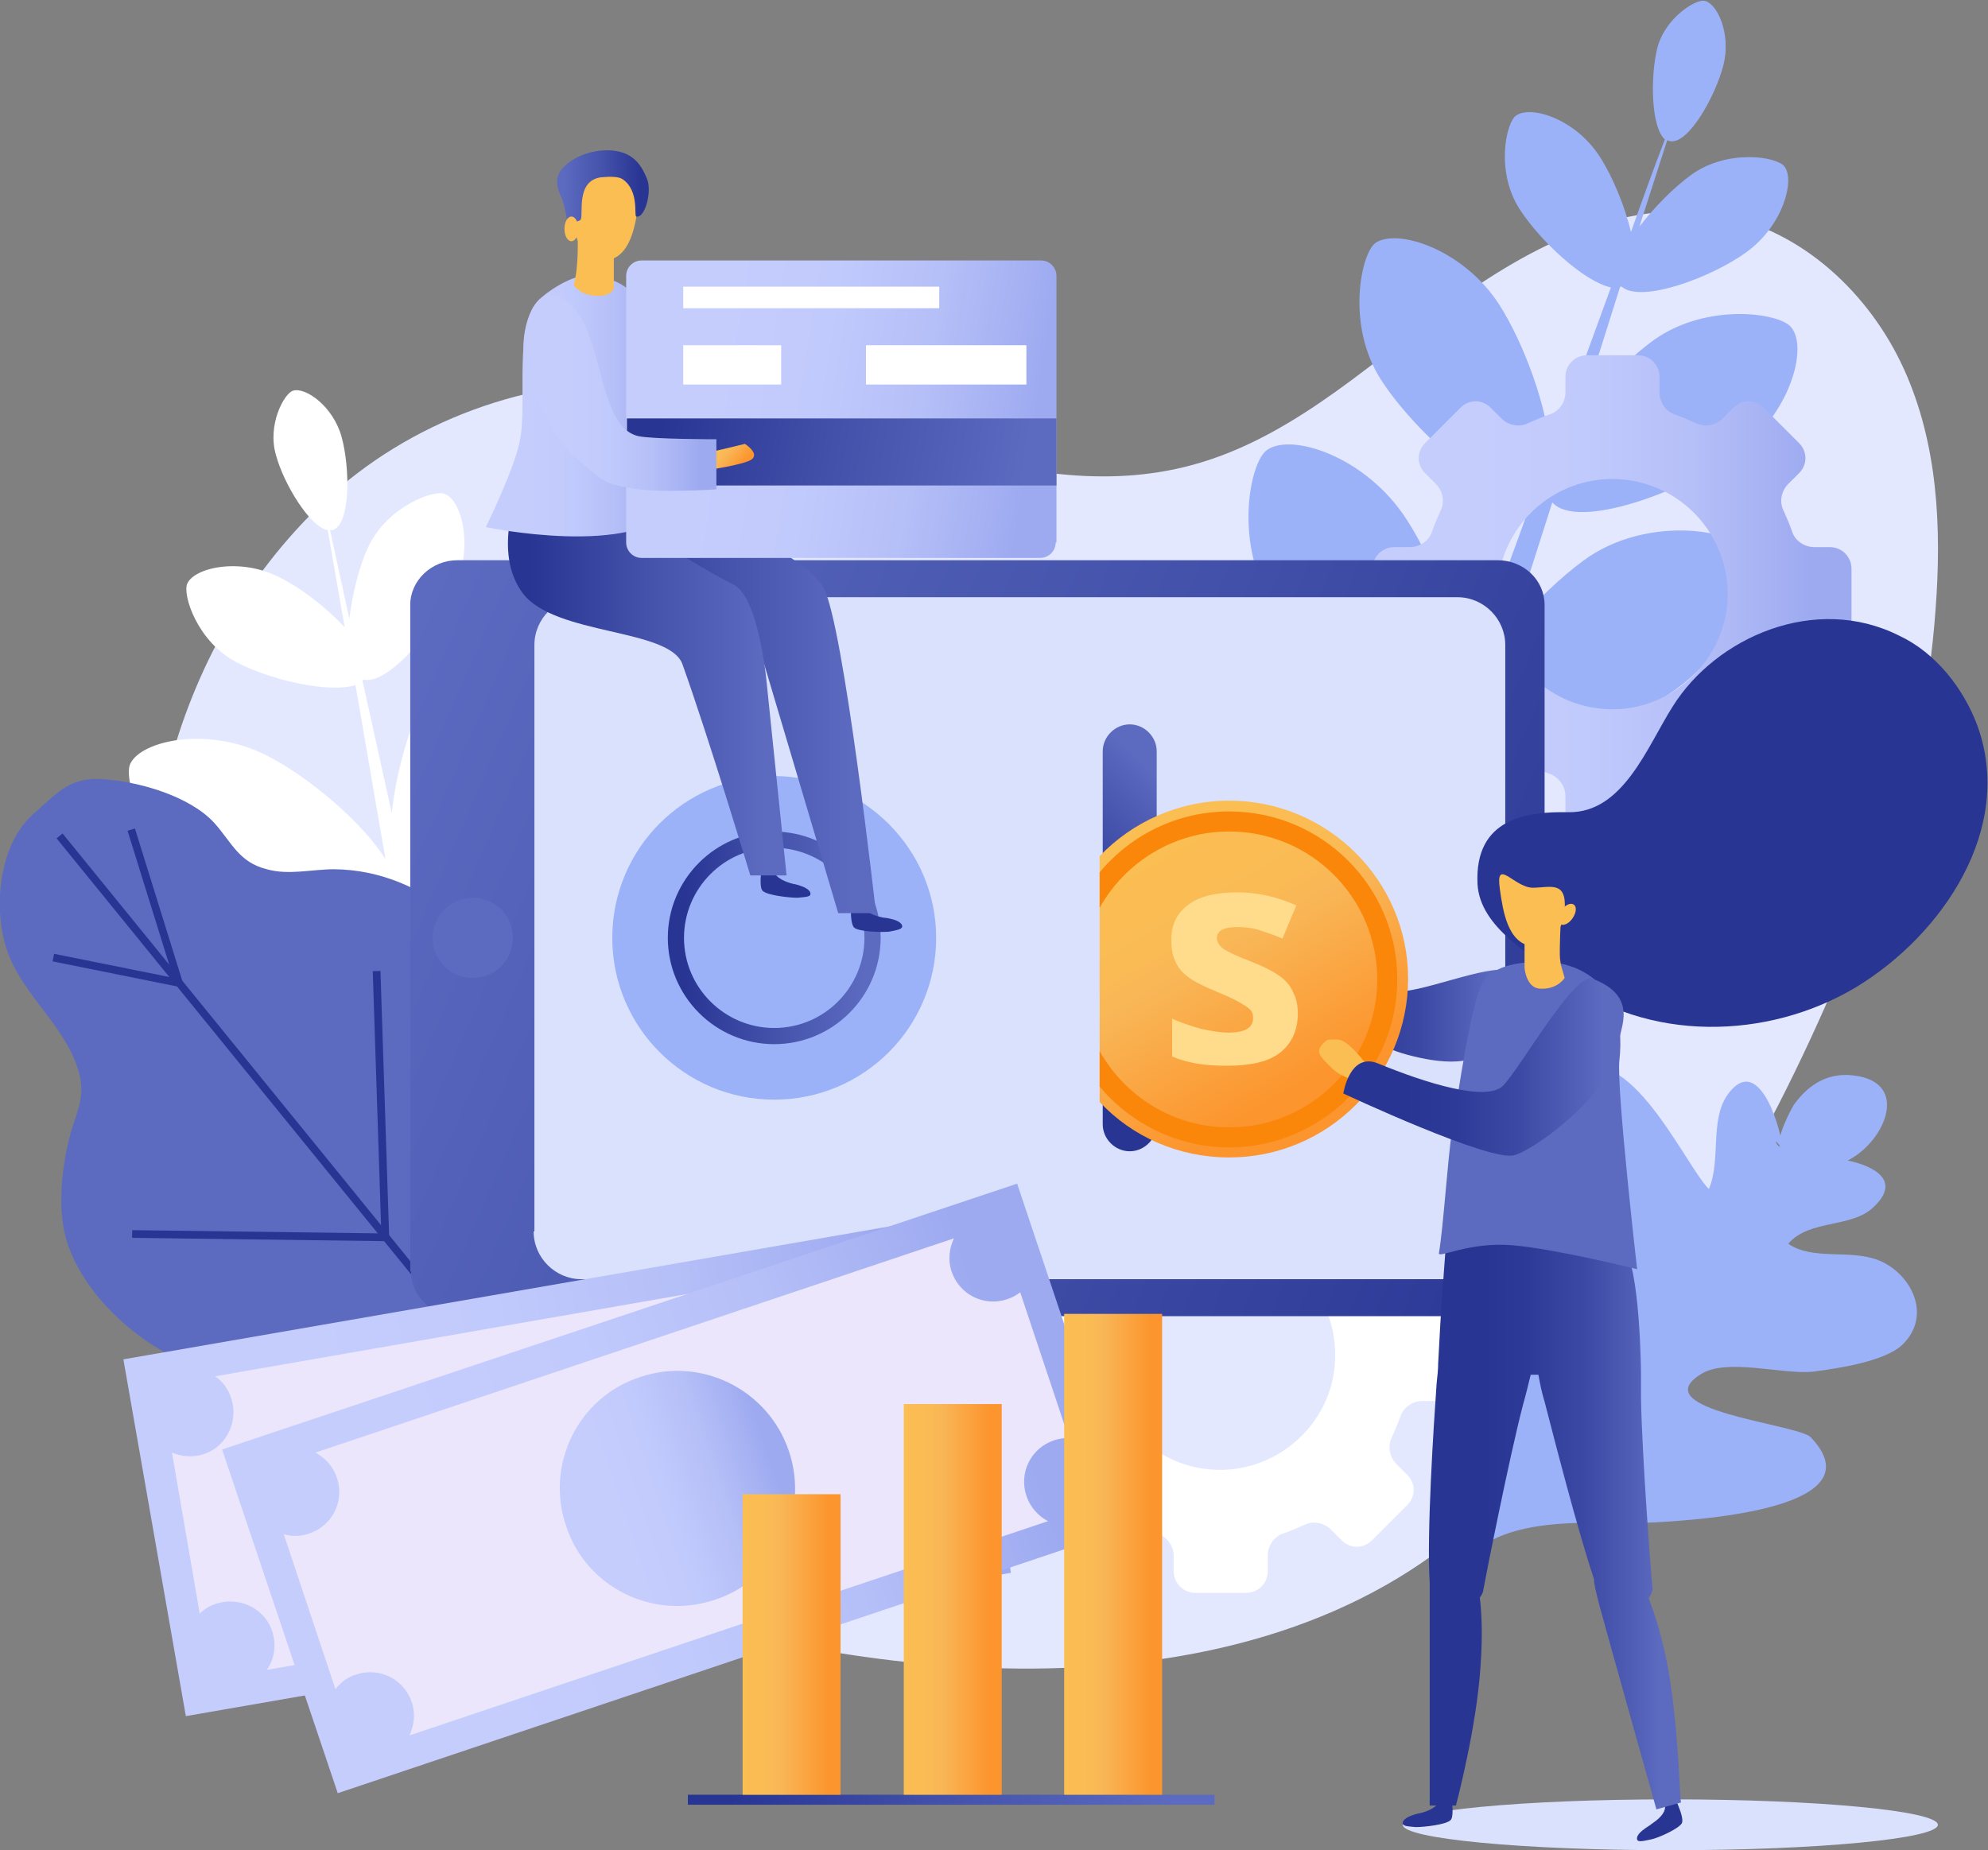<svg width="550" height="512" viewBox="0 0 550 512" fill="none" xmlns="http://www.w3.org/2000/svg">
<rect x="0" y="0" width="550" height="512" fill="#808080" stroke="none"/>
<g clip-path="url(#clip0)">
<path d="M526.746 102.144C517.358 81.459 498.798 63.76 475.97 59.495C448.235 54.377 420.927 69.518 398.739 86.151C376.552 102.784 355.004 122.616 327.696 129.226C278.84 141.168 229.985 108.328 179.422 105.769C146.354 104.277 113.072 116.645 89.604 138.822C2.134 221.774 40.535 386.186 134.833 428.408C210.997 462.527 320.016 479.374 389.779 434.805C456.342 392.37 522.905 262.717 533.573 186.589C534.426 180.618 535.066 174.647 535.493 168.676C537.199 146.072 536.133 122.829 526.746 102.144Z" fill="#E3E8FF"/>
<path d="M129.073 258.879C125.873 266.129 122.886 275.938 121.393 285.748L113.499 249.496C123.526 252.908 143.58 228.598 151.047 212.391C158.514 195.972 153.821 177.419 146.994 174.647C142.3 172.728 123.313 179.978 115.846 196.398C112.432 204.075 109.445 214.95 108.379 224.973L100.272 188.295C100.485 188.295 100.485 188.082 100.698 188.082C107.525 189.574 120.966 173.368 125.873 162.492C130.993 151.19 127.793 138.609 123.099 136.69C119.899 135.41 106.885 140.315 101.765 151.617C99.418 156.735 97.498 164.198 96.645 171.235L91.311 146.712C91.525 146.712 91.738 146.712 91.951 146.712C97.072 145.219 96.858 129.439 94.511 120.91C92.165 112.38 84.484 107.049 81.071 108.115C78.724 108.755 73.817 117.498 76.377 126.027C78.511 133.918 85.764 145.859 90.671 146.712C91.951 153.749 93.445 162.919 95.365 173.581C90.245 168.037 83.204 162.706 77.657 159.933C66.777 154.176 53.976 156.948 51.843 161.426C50.349 164.411 54.616 177.846 65.71 183.39C74.67 188.082 90.885 191.92 98.352 189.574C100.912 204.288 103.685 220.921 106.672 237.768C100.272 227.532 85.338 214.95 74.03 209.193C58.03 200.876 39.255 204.715 36.055 211.325C33.922 215.803 40.109 235.209 56.323 243.525C72.11 251.628 102.832 258.239 108.805 249.496C112.006 268.688 115.419 287.88 118.406 305.153C110.939 293.638 94.298 279.99 81.924 273.379C63.79 263.997 42.456 268.262 38.829 275.938C36.269 281.056 43.522 303.02 61.87 312.403C79.577 321.573 113.712 328.823 121.179 319.653C126.086 348.015 129.713 367.847 129.926 368.06L139.527 364.222L129.926 319.867C141.66 320.08 162.568 294.704 170.462 277.218C178.995 258.452 173.449 237.554 165.768 234.356C159.154 232.01 137.607 240.327 129.073 258.879Z" fill="white"/>
<path d="M438.208 155.029C431.808 159.72 424.341 166.757 418.154 174.434L429.461 139.035C436.501 146.925 466.156 135.837 480.45 125.388C495.171 114.725 500.291 96.386 495.597 90.629C492.611 86.577 472.343 83.592 457.622 94.041C450.795 98.945 442.901 107.049 436.928 115.152L448.235 79.327C448.448 79.327 448.448 79.327 448.662 79.327C453.995 84.018 473.623 76.768 483.223 69.731C493.251 62.481 496.664 49.899 493.677 46.061C491.544 43.289 477.89 41.156 467.863 48.407C463.169 51.818 457.835 57.15 453.569 62.694L461.249 38.81C461.462 38.81 461.676 39.024 461.889 39.024C467.009 40.303 474.69 26.442 476.823 17.913C478.957 9.383 475.116 0.853 471.489 0.213C469.143 -0.213 460.609 4.905 458.475 13.434C456.555 21.324 456.769 35.185 460.609 38.597C458.049 45.208 454.849 53.951 451.222 64.187C449.515 56.936 446.102 48.833 442.688 43.502C436.074 33.053 423.701 29.001 419.434 31.987C416.66 33.906 413.673 47.553 420.5 58.002C426.047 66.532 437.994 77.834 445.675 79.54C440.555 93.614 434.794 109.394 428.821 125.388C428.394 113.233 421.567 94.894 414.74 84.231C404.926 69.091 386.792 63.12 380.605 67.172C376.552 69.944 372.285 89.989 382.098 105.129C391.699 120.057 415.167 140.955 424.554 136.476C417.94 154.815 411.113 173.154 405.14 189.361C404.5 175.713 396.819 155.455 389.139 143.727C378.045 126.454 357.351 119.63 350.524 124.535C345.83 127.733 341.136 150.337 352.23 167.61C362.898 184.243 389.139 207.7 400.019 203.222C390.206 230.091 383.379 249.283 383.379 249.496L393.619 250.775L407.486 207.487C417.727 213.671 448.448 201.729 463.809 190.641C480.45 178.699 486.21 157.801 481.09 151.19C477.89 146.499 454.849 142.874 438.208 155.029Z" fill="#9BB2F9"/>
<path d="M10.027 224.546C0.427 232.223 -1.707 248.43 1.067 259.945C4.267 273.806 16.854 282.122 21.334 295.13C23.895 302.594 21.761 306.219 19.628 313.256C17.067 322.426 15.574 335.22 18.774 344.39C23.468 358.037 36.482 370.192 49.709 376.376C66.137 384.053 86.191 380.215 102.618 388.745C113.926 394.715 119.259 409.856 130.993 414.974C142.94 420.092 167.901 416.466 169.822 400.686C171.955 382.774 154.034 370.832 153.394 353.986C152.967 344.39 157.234 334.154 157.234 324.345C157.448 311.337 155.101 295.77 149.341 283.828C138.247 261.438 118.406 240.753 92.378 240.54C86.404 240.54 79.791 242.246 73.817 240.54C66.137 238.621 64.216 233.289 59.31 227.745C52.483 220.281 38.402 216.23 28.161 215.59C19.628 215.164 16.427 218.789 10.027 224.546C10.667 223.907 11.307 223.48 11.734 223.054L10.027 224.546Z" fill="#5C6BC0"/>
<path d="M17.312 230.65L15.657 231.995L162.299 412.389L163.955 411.044L17.312 230.65Z" fill="#283593"/>
<path d="M36.577 340.412L36.549 342.544L106.519 343.459L106.546 341.327L36.577 340.412Z" fill="#283593"/>
<path d="M105.26 268.681L103.127 268.751L105.529 342.283L107.662 342.214L105.26 268.681Z" fill="#283593"/>
<path d="M14.967 263.941L14.545 266.031L49.263 273.03L49.684 270.939L14.967 263.941Z" fill="#283593"/>
<path d="M37.33 229.257L35.293 229.89L48.459 272.249L50.496 271.616L37.33 229.257Z" fill="#283593"/>
<path d="M113.516 380.265L112.85 382.291L147.309 393.605L147.974 391.579L113.516 380.265Z" fill="#283593"/>
<path d="M136.146 346.408L134.069 346.894L144.142 389.871L146.219 389.384L136.146 346.408Z" fill="#283593"/>
<path d="M403.859 381.708V367.633C403.859 364.435 401.299 361.663 397.886 361.663H393.619C390.845 361.663 388.285 359.957 387.432 357.398C386.792 355.478 385.939 353.559 385.085 351.64C383.805 349.081 384.445 346.096 386.365 344.177L389.352 341.191C391.699 338.845 391.699 335.22 389.352 332.875L379.538 323.065C377.191 320.72 373.565 320.72 371.218 323.065L368.231 326.051C366.311 327.97 363.324 328.61 360.764 327.33C358.844 326.477 356.924 325.624 355.004 324.985C352.444 324.132 350.737 321.573 350.737 318.8V314.536C350.737 311.337 348.177 308.565 344.763 308.565H330.683C327.482 308.565 324.709 311.124 324.709 314.536V318.8C324.709 321.573 323.002 324.132 320.229 324.985C318.309 325.624 316.389 326.477 314.468 327.33C311.908 328.61 308.922 327.97 307.001 326.051L304.015 323.065C301.668 320.72 298.041 320.72 295.694 323.065L285.88 332.875C283.534 335.22 283.534 338.845 285.88 341.191L288.867 344.177C290.787 346.096 291.427 349.081 290.147 351.64C289.294 353.559 288.441 355.478 287.801 357.398C286.947 359.957 284.387 361.663 281.614 361.663H277.347C274.147 361.663 271.373 364.221 271.373 367.633V381.708C271.373 384.906 273.933 387.678 277.347 387.678H281.614C284.387 387.678 286.947 389.384 287.801 391.943C288.441 393.862 289.294 395.782 290.147 397.701C291.427 400.26 290.787 403.245 288.867 405.164L285.88 408.15C283.534 410.496 283.534 414.121 285.88 416.466L295.694 426.276C298.041 428.621 301.668 428.621 304.015 426.276L307.001 423.29C308.922 421.371 311.908 420.731 314.468 422.011C316.389 422.864 318.309 423.717 320.229 424.356C322.789 425.209 324.709 427.768 324.709 430.541V434.805C324.709 438.004 327.269 440.776 330.683 440.776H344.763C347.963 440.776 350.737 438.217 350.737 434.805V430.541C350.737 427.768 352.444 425.209 355.004 424.356C356.924 423.717 358.844 422.864 360.764 422.011C363.324 420.731 366.311 421.371 368.231 423.29L371.218 426.276C373.565 428.621 377.191 428.621 379.538 426.276L389.352 416.466C391.699 414.121 391.699 410.496 389.352 408.15L386.365 405.164C384.445 403.245 383.805 400.26 385.085 397.701C385.939 395.782 386.792 393.862 387.432 391.943C388.285 389.384 390.845 387.678 393.619 387.678H397.886C401.299 387.678 403.859 385.119 403.859 381.708ZM340.07 406.657C320.442 408.15 304.228 391.943 305.721 372.325C307.001 356.758 319.375 344.39 334.949 343.11C354.577 341.618 370.791 357.824 369.298 377.443C368.231 392.796 355.644 405.378 340.07 406.657Z" fill="white"/>
<path d="M512.238 171.449V157.374C512.238 154.176 509.678 151.404 506.264 151.404H501.998C499.224 151.404 496.664 149.698 495.811 147.139C495.171 145.219 494.317 143.3 493.464 141.381C492.184 138.822 492.824 135.837 494.744 133.917L497.731 130.932C500.078 128.586 500.078 124.961 497.731 122.616L487.917 112.806C485.57 110.461 481.943 110.461 479.597 112.806L476.61 115.792C474.69 117.711 471.703 118.351 469.143 117.071C467.223 116.218 465.303 115.365 463.382 114.725C460.822 113.873 459.116 111.314 459.116 108.541V104.277C459.116 101.078 456.555 98.306 453.142 98.306H439.061C435.861 98.306 433.088 100.865 433.088 104.277V108.541C433.088 111.314 431.381 113.873 428.607 114.725C426.687 115.365 424.767 116.218 422.847 117.071C420.287 118.351 417.3 117.711 415.38 115.792L412.393 112.806C410.047 110.461 406.42 110.461 404.073 112.806L394.259 122.616C391.912 124.961 391.912 128.586 394.259 130.932L397.246 133.917C399.166 135.837 399.806 138.822 398.526 141.381C397.673 143.3 396.819 145.219 396.179 147.139C395.326 149.698 392.766 151.404 389.992 151.404H385.725C382.525 151.404 379.752 153.962 379.752 157.374V171.449C379.752 174.647 382.312 177.419 385.725 177.419H389.992C392.766 177.419 395.326 179.125 396.179 181.684C396.819 183.603 397.673 185.523 398.526 187.442C399.806 190.001 399.166 192.986 397.246 194.905L394.259 197.891C391.912 200.237 391.912 203.862 394.259 206.207L404.073 216.017C406.42 218.362 410.047 218.362 412.393 216.017L415.38 213.031C417.3 211.112 420.287 210.472 422.847 211.752C424.767 212.605 426.687 213.458 428.607 214.097C431.168 214.95 433.088 217.509 433.088 220.281V224.546C433.088 227.745 435.648 230.517 439.061 230.517H453.142C456.342 230.517 459.116 227.958 459.116 224.546V220.281C459.116 217.509 460.822 214.95 463.382 214.097C465.303 213.458 467.223 212.605 469.143 211.752C471.703 210.472 474.69 211.112 476.61 213.031L479.597 216.017C481.943 218.362 485.57 218.362 487.917 216.017L497.731 206.207C500.078 203.862 500.078 200.237 497.731 197.891L494.744 194.905C492.824 192.986 492.184 190.001 493.464 187.442C494.317 185.523 495.171 183.603 495.811 181.684C496.664 179.125 499.224 177.419 501.998 177.419H506.264C509.678 177.206 512.238 174.647 512.238 171.449ZM448.662 196.185C429.034 197.678 412.82 181.471 414.313 161.853C415.593 146.286 427.967 133.917 443.541 132.638C463.169 131.145 479.383 147.352 477.89 166.97C476.61 182.324 464.022 194.905 448.662 196.185Z" fill="url(#paint0_linear)"/>
<path d="M493.251 317.948C492.184 309.844 485.997 291.505 477.89 303.02C472.983 310.057 476.183 321.146 472.77 329.036C465.943 322.212 448.662 282.762 433.088 299.182C423.061 309.631 438.421 338.419 443.328 349.508C439.915 345.243 431.808 340.338 427.541 346.096C423.701 351.427 430.528 363.795 432.448 369.126C423.914 365.501 418.154 356.545 408.98 362.942C401.726 368.06 401.726 378.296 402.579 385.972C403.646 394.289 406.42 401.966 406.633 410.282C406.633 419.878 403.22 427.555 401.939 436.938C411.967 416.893 442.048 422.437 459.969 421.158C469.569 420.518 519.919 417.533 500.931 397.701C497.304 394.076 454.422 390.237 470.636 380.215C477.89 375.737 493.037 380.428 501.571 379.575C508.185 378.722 521.412 376.803 526.319 372.112C534.853 363.795 528.452 352.067 519.492 348.655C511.598 345.669 501.571 348.868 494.744 344.177C500.504 337.353 512.452 339.912 518.425 333.941C526.106 326.691 518.425 322.639 511.172 321.146C521.839 315.815 529.092 298.329 511.172 297.476C504.771 297.263 499.864 300.675 496.237 305.793C493.891 309.844 490.477 317.734 493.251 317.948C492.397 317.521 491.331 316.668 491.331 315.815L493.251 317.948Z" fill="#9BB2F9"/>
<path d="M113.712 351.853C113.712 358.677 119.472 364.222 126.726 364.222H414.313C421.354 364.222 427.327 358.677 427.327 351.853V167.397C427.327 160.573 421.567 155.029 414.313 155.029H126.513C119.472 155.029 113.499 160.573 113.499 167.397V351.853H113.712Z" fill="url(#paint1_linear)"/>
<path d="M147.634 340.765C147.634 348.015 153.607 353.986 160.861 353.986H403.22C410.473 353.986 416.447 348.015 416.447 340.765V178.486C416.447 171.235 410.473 165.264 403.22 165.264H161.074C153.821 165.264 147.847 171.235 147.847 178.486V340.765H147.634Z" fill="#D9E1FC"/>
<path d="M119.686 259.519C119.686 265.703 124.593 270.607 130.78 270.607C136.967 270.607 141.873 265.703 141.873 259.519C141.873 253.334 136.967 248.43 130.78 248.43C124.593 248.43 119.686 253.548 119.686 259.519Z" fill="#5C6BC0"/>
<path d="M320.015 311.124C320.015 315.175 316.602 318.587 312.548 318.587C308.495 318.587 305.081 315.175 305.081 311.124V207.913C305.081 203.862 308.495 200.45 312.548 200.45C316.602 200.45 320.015 203.862 320.015 207.913V311.124Z" fill="url(#paint2_linear)"/>
<path d="M258.999 259.519C258.999 284.255 238.945 304.3 214.197 304.3C189.449 304.3 169.395 284.255 169.395 259.519C169.395 234.782 189.449 214.737 214.197 214.737C238.945 214.95 258.999 234.995 258.999 259.519Z" fill="#9BB2F9"/>
<path d="M243.638 259.518C243.638 275.725 230.411 288.946 214.197 288.946C197.983 288.946 184.756 275.725 184.756 259.518C184.756 243.312 197.983 230.091 214.197 230.091C230.411 230.304 243.638 243.312 243.638 259.518Z" fill="url(#paint3_linear)"/>
<path d="M239.158 259.519C239.158 273.166 228.064 284.468 214.197 284.468C200.543 284.468 189.236 273.379 189.236 259.519C189.236 245.871 200.33 234.569 214.197 234.569C228.064 234.782 239.158 245.871 239.158 259.519Z" fill="#9BB2F9"/>
<path d="M215.264 217.509H212.917V227.319H215.264V217.509Z" fill="#9BB2F9"/>
<path d="M227.287 219.66L222.803 228.386L224.891 229.457L229.375 220.732L227.287 219.66Z" fill="#9BB2F9"/>
<path d="M238.245 225.819L231.625 233.061L233.358 234.643L239.978 227.401L238.245 225.819Z" fill="#9BB2F9"/>
<path d="M240.438 241.18L238.945 239.047L246.838 233.29L248.332 235.209L240.438 241.18Z" fill="#9BB2F9"/>
<path d="M252.303 242.89L243.351 246.909L244.312 249.049L253.264 245.029L252.303 242.89Z" fill="#9BB2F9"/>
<path d="M246.625 257.386V255.04L256.439 254.614V256.96L246.625 257.386Z" fill="#9BB2F9"/>
<path d="M247.079 262.838L246.625 265.139L256.253 267.036L256.707 264.735L247.079 262.838Z" fill="#9BB2F9"/>
<path d="M230.044 288.546L227.936 289.577L232.25 298.388L234.358 297.357L230.044 288.546Z" fill="#9BB2F9"/>
<path d="M218.498 292.004L218.32 301.811L220.666 301.853L220.844 292.046L218.498 292.004Z" fill="#9BB2F9"/>
<path d="M208.741 291.075L205.998 300.494L208.251 301.149L210.994 291.73L208.741 291.075Z" fill="#9BB2F9"/>
<path d="M199.435 288.215L195.015 296.973L197.111 298.03L201.53 289.271L199.435 288.215Z" fill="#9BB2F9"/>
<path d="M192.555 282.779L186.295 290.333L188.102 291.83L194.362 284.275L192.555 282.779Z" fill="#9BB2F9"/>
<path d="M186.676 276.365L187.742 278.497L179.209 283.189L177.928 281.056L186.676 276.365Z" fill="#9BB2F9"/>
<path d="M183.433 269.372L173.95 271.896L174.554 274.162L184.037 271.638L183.433 269.372Z" fill="#9BB2F9"/>
<path d="M279.694 435.232L51.416 474.895L34.135 376.163L262.626 336.5L279.694 435.232Z" fill="url(#paint4_linear)"/>
<path d="M255.159 367.633C248.545 368.7 242.145 364.435 241.078 357.824C240.438 354.626 241.292 351.427 242.999 348.868L59.523 380.855C62.083 382.561 63.79 385.333 64.43 388.745C65.497 395.355 61.23 401.753 54.616 402.819C52.056 403.245 49.709 402.819 47.576 401.966L55.256 446.534C56.963 444.828 59.096 443.762 61.656 443.335C68.27 442.269 74.67 446.534 75.737 453.144C76.377 456.343 75.524 459.755 73.817 462.101L257.293 430.114C254.732 428.408 253.026 425.636 252.386 422.224C251.319 415.613 255.586 409.216 262.199 408.15C263.693 407.937 264.973 407.937 266.253 408.15L258.999 366.354C257.719 366.994 256.439 367.42 255.159 367.633Z" fill="#EBE6FC"/>
<path d="M189.023 400.046C192.009 417.746 180.275 434.592 162.568 437.791C144.86 440.776 128.006 429.048 124.806 411.348C121.819 393.649 133.553 376.803 151.261 373.604C169.182 370.405 186.036 382.347 189.023 400.046Z" fill="url(#paint5_linear)"/>
<path d="M313.189 422.437L93.445 496.22L61.443 401.113L281.4 327.543L313.189 422.437Z" fill="url(#paint6_linear)"/>
<path d="M278.627 359.53C272.227 361.663 265.4 358.251 263.266 351.853C262.2 348.655 262.626 345.456 263.906 342.684L87.258 401.966C90.031 403.459 92.165 405.804 93.231 409.003C95.365 415.4 91.951 422.224 85.551 424.356C83.204 425.209 80.644 425.209 78.511 424.57L92.805 467.432C94.298 465.513 96.218 464.02 98.565 463.38C104.965 461.248 111.792 464.66 113.926 471.057C114.992 474.256 114.566 477.454 113.286 480.227L289.934 420.945C287.161 419.452 285.027 417.106 283.961 413.908C281.827 407.51 285.241 400.686 291.641 398.554C292.921 398.127 294.414 397.914 295.695 397.914L282.254 357.611C281.187 358.464 279.907 359.104 278.627 359.53Z" fill="#EBE6FC"/>
<path d="M218.251 401.539C224.011 418.599 214.837 437.151 197.77 442.696C180.702 448.453 162.141 439.284 156.594 422.224C150.834 405.164 160.008 386.612 177.075 381.068C193.93 375.31 212.49 384.48 218.251 401.539Z" fill="url(#paint7_linear)"/>
<path d="M336.016 496.646H190.302V499.419H336.016V496.646Z" fill="url(#paint8_linear)"/>
<path d="M232.545 413.481H205.45V496.646H232.545V413.481Z" fill="url(#paint9_linear)"/>
<path d="M277.133 388.531H250.039V496.646H277.133V388.531Z" fill="url(#paint10_linear)"/>
<path d="M321.509 363.582H294.414V496.646H321.509V363.582Z" fill="url(#paint11_linear)"/>
<path d="M210.997 237.981C210.997 237.981 209.717 245.444 210.997 246.511C212.277 247.79 218.464 248.43 220.597 248.43C222.731 248.217 224.224 248.217 224.224 247.364C224.224 245.018 216.971 244.165 219.531 244.591C221.451 245.018 214.41 243.952 213.984 240.753C213.77 238.194 213.13 237.981 213.13 237.981H210.997Z" fill="#283593"/>
<path d="M235.531 248.217C235.531 248.217 234.891 255.68 236.385 256.746C237.665 257.813 243.852 258.026 245.985 257.813C248.119 257.386 249.612 257.173 249.612 256.32C249.399 253.974 242.145 253.761 244.705 253.974C246.625 254.187 239.585 253.761 238.945 250.562C238.305 248.003 237.878 247.79 237.878 247.79L235.531 248.217Z" fill="#283593"/>
<path d="M242.358 252.695H231.905L208.65 174.434C208.65 174.434 199.69 168.89 196.276 168.463C146.354 162.279 159.368 139.249 159.368 139.249L187.742 138.609C187.742 138.609 222.517 152.683 227.851 162.706C233.398 172.515 242.358 252.695 242.358 252.695Z" fill="url(#paint12_linear)"/>
<path d="M217.611 242.246L212.064 188.508C212.064 188.508 209.93 164.838 202.677 161.639C195.423 158.227 167.901 140.954 167.901 140.954L143.794 134.77C143.794 134.77 135.9 152.47 144.647 164.198C153.607 175.927 185.182 173.794 188.809 183.817C196.063 204.075 207.583 242.246 207.583 242.246H217.611Z" fill="url(#paint13_linear)"/>
<path d="M134.406 145.859C134.406 145.859 142.94 128.586 144.007 120.91C145.714 110.461 142.3 90.629 148.701 83.379C151.047 80.82 157.874 76.342 161.928 76.342C174.088 76.342 177.929 83.805 178.782 89.563C181.342 107.049 190.089 136.05 187.102 139.888C175.795 154.602 134.406 145.859 134.406 145.859Z" fill="url(#paint14_linear)"/>
<path d="M158.728 78.9C160.221 73.569 159.794 65.04 159.794 65.04L169.821 68.025C169.821 68.025 169.821 74.422 169.821 76.555C169.821 78.261 169.821 79.753 169.821 79.753C169.821 79.753 169.395 81.886 165.341 81.886C160.648 81.886 158.728 78.9 158.728 78.9Z" fill="#FBBE52"/>
<path d="M176.649 56.297C175.795 62.267 174.515 71.224 167.688 72.077C163.421 72.716 159.154 68.025 158.728 62.054C158.088 53.738 162.781 45.421 167.688 45.421C172.595 45.421 177.929 47.553 176.649 56.297Z" fill="#FBBE52"/>
<path d="M160.648 60.775C161.501 59.495 159.154 49.899 166.408 49.046C168.968 48.833 171.315 48.833 172.382 49.686C176.862 52.885 175.368 59.708 176.008 59.922C178.355 60.561 180.489 53.098 178.995 49.473C177.502 45.847 175.155 41.583 167.901 41.583C164.275 41.583 158.941 42.862 155.527 46.7C152.541 49.899 155.314 54.591 155.314 54.591C156.381 57.15 157.021 61.841 157.021 61.841C157.021 61.841 160.221 61.414 160.648 60.775Z" fill="url(#paint15_linear)"/>
<path d="M156.167 63.334C156.167 65.253 157.021 66.746 158.088 66.746C159.154 66.746 160.008 65.253 160.008 63.334C160.008 61.414 159.154 59.922 158.088 59.922C157.021 59.922 156.167 61.414 156.167 63.334Z" fill="#FBBE52"/>
<path d="M292.067 150.124C292.067 152.47 290.147 154.389 287.8 154.389H177.502C175.155 154.389 173.235 152.47 173.235 150.124V76.341C173.235 73.996 175.155 72.077 177.502 72.077H288.014C290.361 72.077 292.281 73.996 292.281 76.341V150.124H292.067Z" fill="url(#paint16_linear)"/>
<path d="M292.281 115.792H173.448V134.344H292.281V115.792Z" fill="url(#paint17_linear)"/>
<path d="M259.852 79.327H189.022V85.298H259.852V79.327Z" fill="white"/>
<path d="M216.117 95.534H189.022V106.409H216.117V95.534Z" fill="white"/>
<path d="M283.96 95.534H239.585V106.409H283.96V95.534Z" fill="white"/>
<path d="M195.636 130.079C195.636 130.079 193.289 125.601 197.129 124.961C200.97 124.108 206.09 122.829 206.09 122.829C206.09 122.829 210.143 125.388 208.01 127.094C206.09 128.586 195.636 130.079 195.636 130.079Z" fill="url(#paint18_linear)"/>
<path d="M144.86 97.026C145.287 103.85 151.261 119.204 159.154 126.454C167.048 133.704 167.688 133.918 175.155 135.197C182.622 136.476 198.196 135.41 198.196 135.41V121.549C198.196 121.549 180.489 121.549 176.649 120.696C164.061 117.924 167.688 87.004 154.461 82.099C147.847 79.327 144.434 90.202 144.86 97.026Z" fill="url(#paint19_linear)"/>
<path d="M536.133 504.963C536.133 508.801 503.065 512 462.103 512C421.141 512 388.073 508.801 388.073 504.963C388.073 501.124 421.141 497.926 462.103 497.926C503.065 497.926 536.133 501.124 536.133 504.963Z" fill="#D9E1FC"/>
<path d="M413.46 287.667C409.62 295.983 397.673 294.064 389.566 291.932C381.459 289.799 373.992 285.108 369.725 279.99C365.458 274.872 352.871 259.732 352.871 259.732L359.698 250.989C359.698 250.989 377.192 272.313 385.726 274.232C391.486 275.512 411.967 266.556 417.3 268.688C419.647 269.754 416.02 282.122 413.46 287.667Z" fill="url(#paint20_linear)"/>
<path d="M340.07 221.561C325.989 221.561 313.189 227.532 304.228 236.915V304.939C313.189 314.535 325.989 320.293 340.07 320.293C367.378 320.293 389.566 298.116 389.566 270.82C389.566 243.738 367.378 221.561 340.07 221.561Z" fill="url(#paint21_linear)"/>
<path d="M340.07 224.546C325.563 224.546 312.762 231.157 304.228 241.393V251.202C311.269 238.62 324.709 230.091 340.07 230.091C362.684 230.091 381.032 248.43 381.032 271.034C381.032 293.637 362.684 311.976 340.07 311.976C324.709 311.976 311.269 303.447 304.228 290.865V300.675C312.762 310.91 325.776 317.521 340.07 317.521C365.671 317.521 386.579 296.623 386.579 271.034C386.579 245.444 365.885 224.546 340.07 224.546Z" fill="#FA870A"/>
<path d="M359.058 280.416C359.058 285.108 357.351 288.733 354.151 291.292C350.951 293.851 345.83 294.917 339.43 294.917C336.017 294.917 333.243 294.704 330.896 294.277C328.55 293.851 326.203 293.211 324.283 292.358V281.909C326.629 282.975 329.19 283.828 332.176 284.681C335.163 285.321 337.723 285.747 339.857 285.747C344.337 285.747 346.684 284.468 346.684 281.696C346.684 280.63 346.47 279.99 345.83 279.35C345.19 278.71 344.124 278.071 342.63 277.218C341.137 276.365 339.217 275.512 336.657 274.446C333.03 272.953 330.47 271.673 328.763 270.394C327.056 269.114 325.776 267.622 325.136 265.916C324.283 264.21 324.069 262.291 324.069 259.945C324.069 255.893 325.563 252.695 328.763 250.349C331.963 248.003 336.443 246.937 342.417 246.937C347.964 246.937 353.511 248.216 358.631 250.562L354.791 259.732C352.444 258.665 350.311 258.026 348.391 257.386C346.47 256.746 344.337 256.533 342.204 256.533C338.577 256.533 336.657 257.599 336.657 259.518C336.657 260.585 337.297 261.651 338.363 262.504C339.643 263.357 342.204 264.636 346.257 266.129C349.884 267.622 352.444 268.901 354.151 270.181C355.858 271.46 357.138 272.953 357.778 274.659C358.631 276.151 359.058 278.284 359.058 280.416Z" fill="#FFDC8C"/>
<path d="M462.743 496.22C462.743 496.22 466.156 502.83 465.303 504.536C464.45 506.029 458.903 508.588 456.769 509.014C454.636 509.441 453.142 509.867 452.929 509.014C452.289 506.882 458.903 503.897 456.556 504.963C454.849 505.816 461.249 502.83 460.609 499.632C460.183 497.073 460.609 496.859 460.609 496.859L462.743 496.22Z" fill="#283593"/>
<path d="M401.3 495.154C401.3 495.154 402.58 502.617 401.3 503.683C400.02 504.963 393.833 505.603 391.699 505.603C389.566 505.389 388.073 505.389 388.073 504.536C388.073 502.191 395.326 501.338 392.766 501.764C390.846 502.191 397.886 501.124 398.313 497.926C398.526 495.367 399.166 495.154 399.166 495.154H401.3Z" fill="#283593"/>
<path d="M461.036 459.328C459.329 451.012 457.409 445.681 456.129 442.269C456.769 441.416 457.196 440.35 457.196 439.497C456.769 435.872 454.209 401.752 453.996 386.612C453.996 384.266 453.996 381.921 453.996 379.788C453.996 379.788 453.782 350.147 449.089 345.243C448.235 344.176 445.675 343.323 442.262 342.684C440.768 341.191 439.702 340.338 439.702 340.338C439.702 340.338 438.422 340.978 436.501 341.831C421.994 339.912 400.446 339.272 400.446 339.272C400.446 339.272 399.593 349.294 398.953 359.53C398.526 364.435 398.313 369.766 397.886 377.229C397.886 378.935 397.673 380.855 397.46 382.774C396.606 394.929 394.686 424.356 395.539 438.004C395.539 438.857 395.539 439.923 395.539 440.989C395.539 449.093 395.539 499.632 395.539 499.632H402.793C402.793 499.632 408.553 478.094 409.62 460.821C410.26 451.652 409.833 445.681 409.407 442.056C409.833 441.629 410.047 440.989 410.26 440.563C410.9 436.938 417.514 403.458 421.354 388.745C422.207 385.759 422.847 382.987 423.487 380.428C424.128 380.428 424.981 380.428 425.621 380.428C426.048 382.774 426.474 385.119 427.328 387.892C430.101 398.554 436.288 422.864 440.982 436.938C440.982 438.43 441.622 440.776 442.475 444.188C444.609 452.078 458.263 500.698 458.263 500.698L465.09 498.779C464.663 498.352 464.449 476.175 461.036 459.328Z" fill="url(#paint22_linear)"/>
<path d="M462.743 195.545C455.703 206.634 449.089 224.973 433.941 224.76C422.634 224.546 407.914 226.252 408.767 244.591C409.407 256.746 423.914 264.423 432.235 270.82C455.703 288.52 488.984 287.88 513.519 273.166C537.413 258.665 557.467 229.238 547.014 200.663C543.173 190.427 535.493 180.618 525.466 175.927C502.211 164.198 474.69 176.353 462.743 195.545Z" fill="#283593"/>
<path d="M401.726 312.83C403.433 302.594 407.06 276.791 410.26 271.887C413.033 267.622 418.794 266.129 427.114 266.129C434.155 266.129 450.582 270.181 448.022 293.424C447.169 301.101 452.929 351.214 452.929 351.214C452.929 351.214 430.741 345.669 418.58 344.603C406.42 343.537 397.673 348.441 398.099 346.735C399.379 339.059 400.446 321.359 401.726 312.83Z" fill="#5C6BC0"/>
<path d="M432.874 270.607C431.381 265.276 432.021 268.048 431.594 265.276C431.381 262.93 431.808 254.614 431.808 254.614L421.781 257.599C421.781 257.599 421.781 263.997 421.781 266.129C421.781 267.835 421.781 267.835 421.781 267.835C421.781 267.835 422.207 273.593 426.261 273.593C430.954 273.806 432.874 270.607 432.874 270.607Z" fill="#FBBE52"/>
<path d="M414.954 246.084C415.807 252.055 417.087 261.011 423.914 261.864C428.181 262.504 432.448 257.813 432.875 251.842C433.515 243.525 428.821 245.658 423.914 245.658C418.794 245.444 413.674 237.128 414.954 246.084Z" fill="#FBBE52"/>
<path d="M435.008 254.187C433.941 255.68 432.448 256.32 431.594 255.68C430.741 255.04 430.954 253.334 432.021 251.842C433.088 250.349 434.581 249.709 435.435 250.349C436.288 250.989 436.075 252.695 435.008 254.187Z" fill="#FBBE52"/>
<path d="M376.339 299.395C376.339 299.395 371.005 298.329 368.231 295.343C365.245 292.358 363.751 291.079 366.098 288.733C367.165 287.667 367.165 287.667 368.871 287.667C370.578 287.667 372.072 286.814 378.685 295.343L376.339 299.395Z" fill="#FBBE52"/>
<path d="M371.645 302.594C371.645 302.594 373.352 291.079 381.245 294.277C394.686 299.822 411.327 304.939 415.807 300.461C420.501 295.77 435.648 268.901 440.555 270.82C453.569 275.725 448.022 284.681 448.022 287.88C447.809 300.888 425.621 317.734 419.007 319.653C412.607 321.786 371.645 302.594 371.645 302.594Z" fill="url(#paint23_linear)"/>
</g>
<defs>
<linearGradient id="paint0_linear" x1="379.719" y1="164.375" x2="512.268" y2="164.375" gradientUnits="userSpaceOnUse">
<stop offset="0.217" stop-color="#C5CDFD"/>
<stop offset="0.445" stop-color="#C1CAFC"/>
<stop offset="0.656" stop-color="#B6C0F8"/>
<stop offset="0.861" stop-color="#A3AFF2"/>
<stop offset="0.915" stop-color="#9DAAF0"/>
</linearGradient>
<linearGradient id="paint1_linear" x1="485.073" y1="353.396" x2="76.24" y2="174.675" gradientUnits="userSpaceOnUse">
<stop offset="0.079" stop-color="#283593"/>
<stop offset="0.466" stop-color="#4250A9"/>
<stop offset="0.925" stop-color="#5C6BC0"/>
</linearGradient>
<linearGradient id="paint2_linear" x1="281.349" y1="290.694" x2="343.548" y2="228.467" gradientUnits="userSpaceOnUse">
<stop offset="0.222" stop-color="#283593"/>
<stop offset="0.398" stop-color="#2D3A97"/>
<stop offset="0.614" stop-color="#3C49A4"/>
<stop offset="0.851" stop-color="#5462B9"/>
<stop offset="0.921" stop-color="#5C6BC0"/>
</linearGradient>
<linearGradient id="paint3_linear" x1="184.8" y1="259.595" x2="243.619" y2="259.595" gradientUnits="userSpaceOnUse">
<stop offset="0.079" stop-color="#283593"/>
<stop offset="0.466" stop-color="#4250A9"/>
<stop offset="0.925" stop-color="#5C6BC0"/>
</linearGradient>
<linearGradient id="paint4_linear" x1="42.76" y1="425.524" x2="271.195" y2="385.763" gradientUnits="userSpaceOnUse">
<stop offset="0.217" stop-color="#C5CDFD"/>
<stop offset="0.445" stop-color="#C1CAFC"/>
<stop offset="0.656" stop-color="#B6C0F8"/>
<stop offset="0.861" stop-color="#A3AFF2"/>
<stop offset="0.915" stop-color="#9DAAF0"/>
</linearGradient>
<linearGradient id="paint5_linear" x1="124.864" y1="411.246" x2="189.099" y2="400.066" gradientUnits="userSpaceOnUse">
<stop offset="0.217" stop-color="#C5CDFD"/>
<stop offset="0.445" stop-color="#C1CAFC"/>
<stop offset="0.656" stop-color="#B6C0F8"/>
<stop offset="0.861" stop-color="#A3AFF2"/>
<stop offset="0.915" stop-color="#9DAAF0"/>
</linearGradient>
<linearGradient id="paint6_linear" x1="77.417" y1="448.69" x2="297.233" y2="374.927" gradientUnits="userSpaceOnUse">
<stop offset="0.217" stop-color="#C5CDFD"/>
<stop offset="0.445" stop-color="#C1CAFC"/>
<stop offset="0.656" stop-color="#B6C0F8"/>
<stop offset="0.861" stop-color="#A3AFF2"/>
<stop offset="0.915" stop-color="#9DAAF0"/>
</linearGradient>
<linearGradient id="paint7_linear" x1="156.423" y1="422.202" x2="218.237" y2="401.46" gradientUnits="userSpaceOnUse">
<stop offset="0.217" stop-color="#C5CDFD"/>
<stop offset="0.445" stop-color="#C1CAFC"/>
<stop offset="0.656" stop-color="#B6C0F8"/>
<stop offset="0.861" stop-color="#A3AFF2"/>
<stop offset="0.915" stop-color="#9DAAF0"/>
</linearGradient>
<linearGradient id="paint8_linear" x1="190.227" y1="498.016" x2="335.895" y2="498.016" gradientUnits="userSpaceOnUse">
<stop offset="0.079" stop-color="#283593"/>
<stop offset="0.466" stop-color="#4250A9"/>
<stop offset="0.925" stop-color="#5C6BC0"/>
</linearGradient>
<linearGradient id="paint9_linear" x1="205.488" y1="455.03" x2="232.539" y2="455.03" gradientUnits="userSpaceOnUse">
<stop offset="0.005" stop-color="#FBBE52"/>
<stop offset="0.272" stop-color="#FABB54"/>
<stop offset="0.397" stop-color="#F9B656"/>
<stop offset="0.878" stop-color="#FC952E"/>
</linearGradient>
<linearGradient id="paint10_linear" x1="249.965" y1="442.55" x2="277.021" y2="442.55" gradientUnits="userSpaceOnUse">
<stop offset="0.005" stop-color="#FBBE52"/>
<stop offset="0.272" stop-color="#FABB54"/>
<stop offset="0.397" stop-color="#F9B656"/>
<stop offset="0.878" stop-color="#FC952E"/>
</linearGradient>
<linearGradient id="paint11_linear" x1="294.443" y1="430.07" x2="321.494" y2="430.07" gradientUnits="userSpaceOnUse">
<stop offset="0.005" stop-color="#FBBE52"/>
<stop offset="0.272" stop-color="#FABB54"/>
<stop offset="0.397" stop-color="#F9B656"/>
<stop offset="0.878" stop-color="#FC952E"/>
</linearGradient>
<linearGradient id="paint12_linear" x1="157.857" y1="195.619" x2="242.361" y2="195.619" gradientUnits="userSpaceOnUse">
<stop offset="0.079" stop-color="#283593"/>
<stop offset="0.466" stop-color="#4250A9"/>
<stop offset="0.925" stop-color="#5C6BC0"/>
</linearGradient>
<linearGradient id="paint13_linear" x1="140.349" y1="188.69" x2="217.578" y2="188.69" gradientUnits="userSpaceOnUse">
<stop offset="0.079" stop-color="#283593"/>
<stop offset="0.466" stop-color="#4250A9"/>
<stop offset="0.925" stop-color="#5C6BC0"/>
</linearGradient>
<linearGradient id="paint14_linear" x1="134.381" y1="112.425" x2="187.913" y2="112.425" gradientUnits="userSpaceOnUse">
<stop offset="0.217" stop-color="#C5CDFD"/>
<stop offset="0.445" stop-color="#C1CAFC"/>
<stop offset="0.656" stop-color="#B6C0F8"/>
<stop offset="0.861" stop-color="#A3AFF2"/>
<stop offset="0.915" stop-color="#9DAAF0"/>
</linearGradient>
<linearGradient id="paint15_linear" x1="179.388" y1="51.906" x2="153.94" y2="51.906" gradientUnits="userSpaceOnUse">
<stop offset="0.079" stop-color="#283593"/>
<stop offset="0.466" stop-color="#4250A9"/>
<stop offset="0.925" stop-color="#5C6BC0"/>
</linearGradient>
<linearGradient id="paint16_linear" x1="169.009" y1="102.825" x2="296.511" y2="123.626" gradientUnits="userSpaceOnUse">
<stop offset="0.217" stop-color="#C5CDFD"/>
<stop offset="0.445" stop-color="#C1CAFC"/>
<stop offset="0.656" stop-color="#B6C0F8"/>
<stop offset="0.861" stop-color="#A3AFF2"/>
<stop offset="0.915" stop-color="#9DAAF0"/>
</linearGradient>
<linearGradient id="paint17_linear" x1="173.449" y1="115.546" x2="292.071" y2="134.898" gradientUnits="userSpaceOnUse">
<stop offset="0.079" stop-color="#283593"/>
<stop offset="0.466" stop-color="#4250A9"/>
<stop offset="0.925" stop-color="#5C6BC0"/>
</linearGradient>
<linearGradient id="paint18_linear" x1="197.648" y1="123.355" x2="205.431" y2="130.229" gradientUnits="userSpaceOnUse">
<stop offset="0.005" stop-color="#FBBE52"/>
<stop offset="0.272" stop-color="#FABB54"/>
<stop offset="0.397" stop-color="#F9B656"/>
<stop offset="0.878" stop-color="#FC952E"/>
</linearGradient>
<linearGradient id="paint19_linear" x1="144.806" y1="108.616" x2="198.288" y2="108.616" gradientUnits="userSpaceOnUse">
<stop offset="0.217" stop-color="#C5CDFD"/>
<stop offset="0.445" stop-color="#C1CAFC"/>
<stop offset="0.656" stop-color="#B6C0F8"/>
<stop offset="0.861" stop-color="#A3AFF2"/>
<stop offset="0.915" stop-color="#9DAAF0"/>
</linearGradient>
<linearGradient id="paint20_linear" x1="352.902" y1="272.466" x2="418.127" y2="272.466" gradientUnits="userSpaceOnUse">
<stop offset="0.222" stop-color="#283593"/>
<stop offset="0.398" stop-color="#2D3A97"/>
<stop offset="0.614" stop-color="#3C49A4"/>
<stop offset="0.851" stop-color="#5462B9"/>
<stop offset="0.921" stop-color="#5C6BC0"/>
</linearGradient>
<linearGradient id="paint21_linear" x1="319.407" y1="234.048" x2="363.491" y2="310.031" gradientUnits="userSpaceOnUse">
<stop offset="0.005" stop-color="#FBBE52"/>
<stop offset="0.272" stop-color="#FABB54"/>
<stop offset="0.397" stop-color="#F9B656"/>
<stop offset="0.878" stop-color="#FC952E"/>
</linearGradient>
<linearGradient id="paint22_linear" x1="395.002" y1="419.742" x2="464.724" y2="419.742" gradientUnits="userSpaceOnUse">
<stop offset="0.222" stop-color="#283593"/>
<stop offset="0.398" stop-color="#2D3A97"/>
<stop offset="0.614" stop-color="#3C49A4"/>
<stop offset="0.851" stop-color="#5462B9"/>
<stop offset="0.921" stop-color="#5C6BC0"/>
</linearGradient>
<linearGradient id="paint23_linear" x1="371.634" y1="295.208" x2="449.483" y2="295.208" gradientUnits="userSpaceOnUse">
<stop offset="0.222" stop-color="#283593"/>
<stop offset="0.398" stop-color="#2D3A97"/>
<stop offset="0.614" stop-color="#3C49A4"/>
<stop offset="0.851" stop-color="#5462B9"/>
<stop offset="0.921" stop-color="#5C6BC0"/>
</linearGradient>
<clipPath id="clip0">
<rect width="550" height="512" fill="white"/>
</clipPath>
</defs>
</svg>
